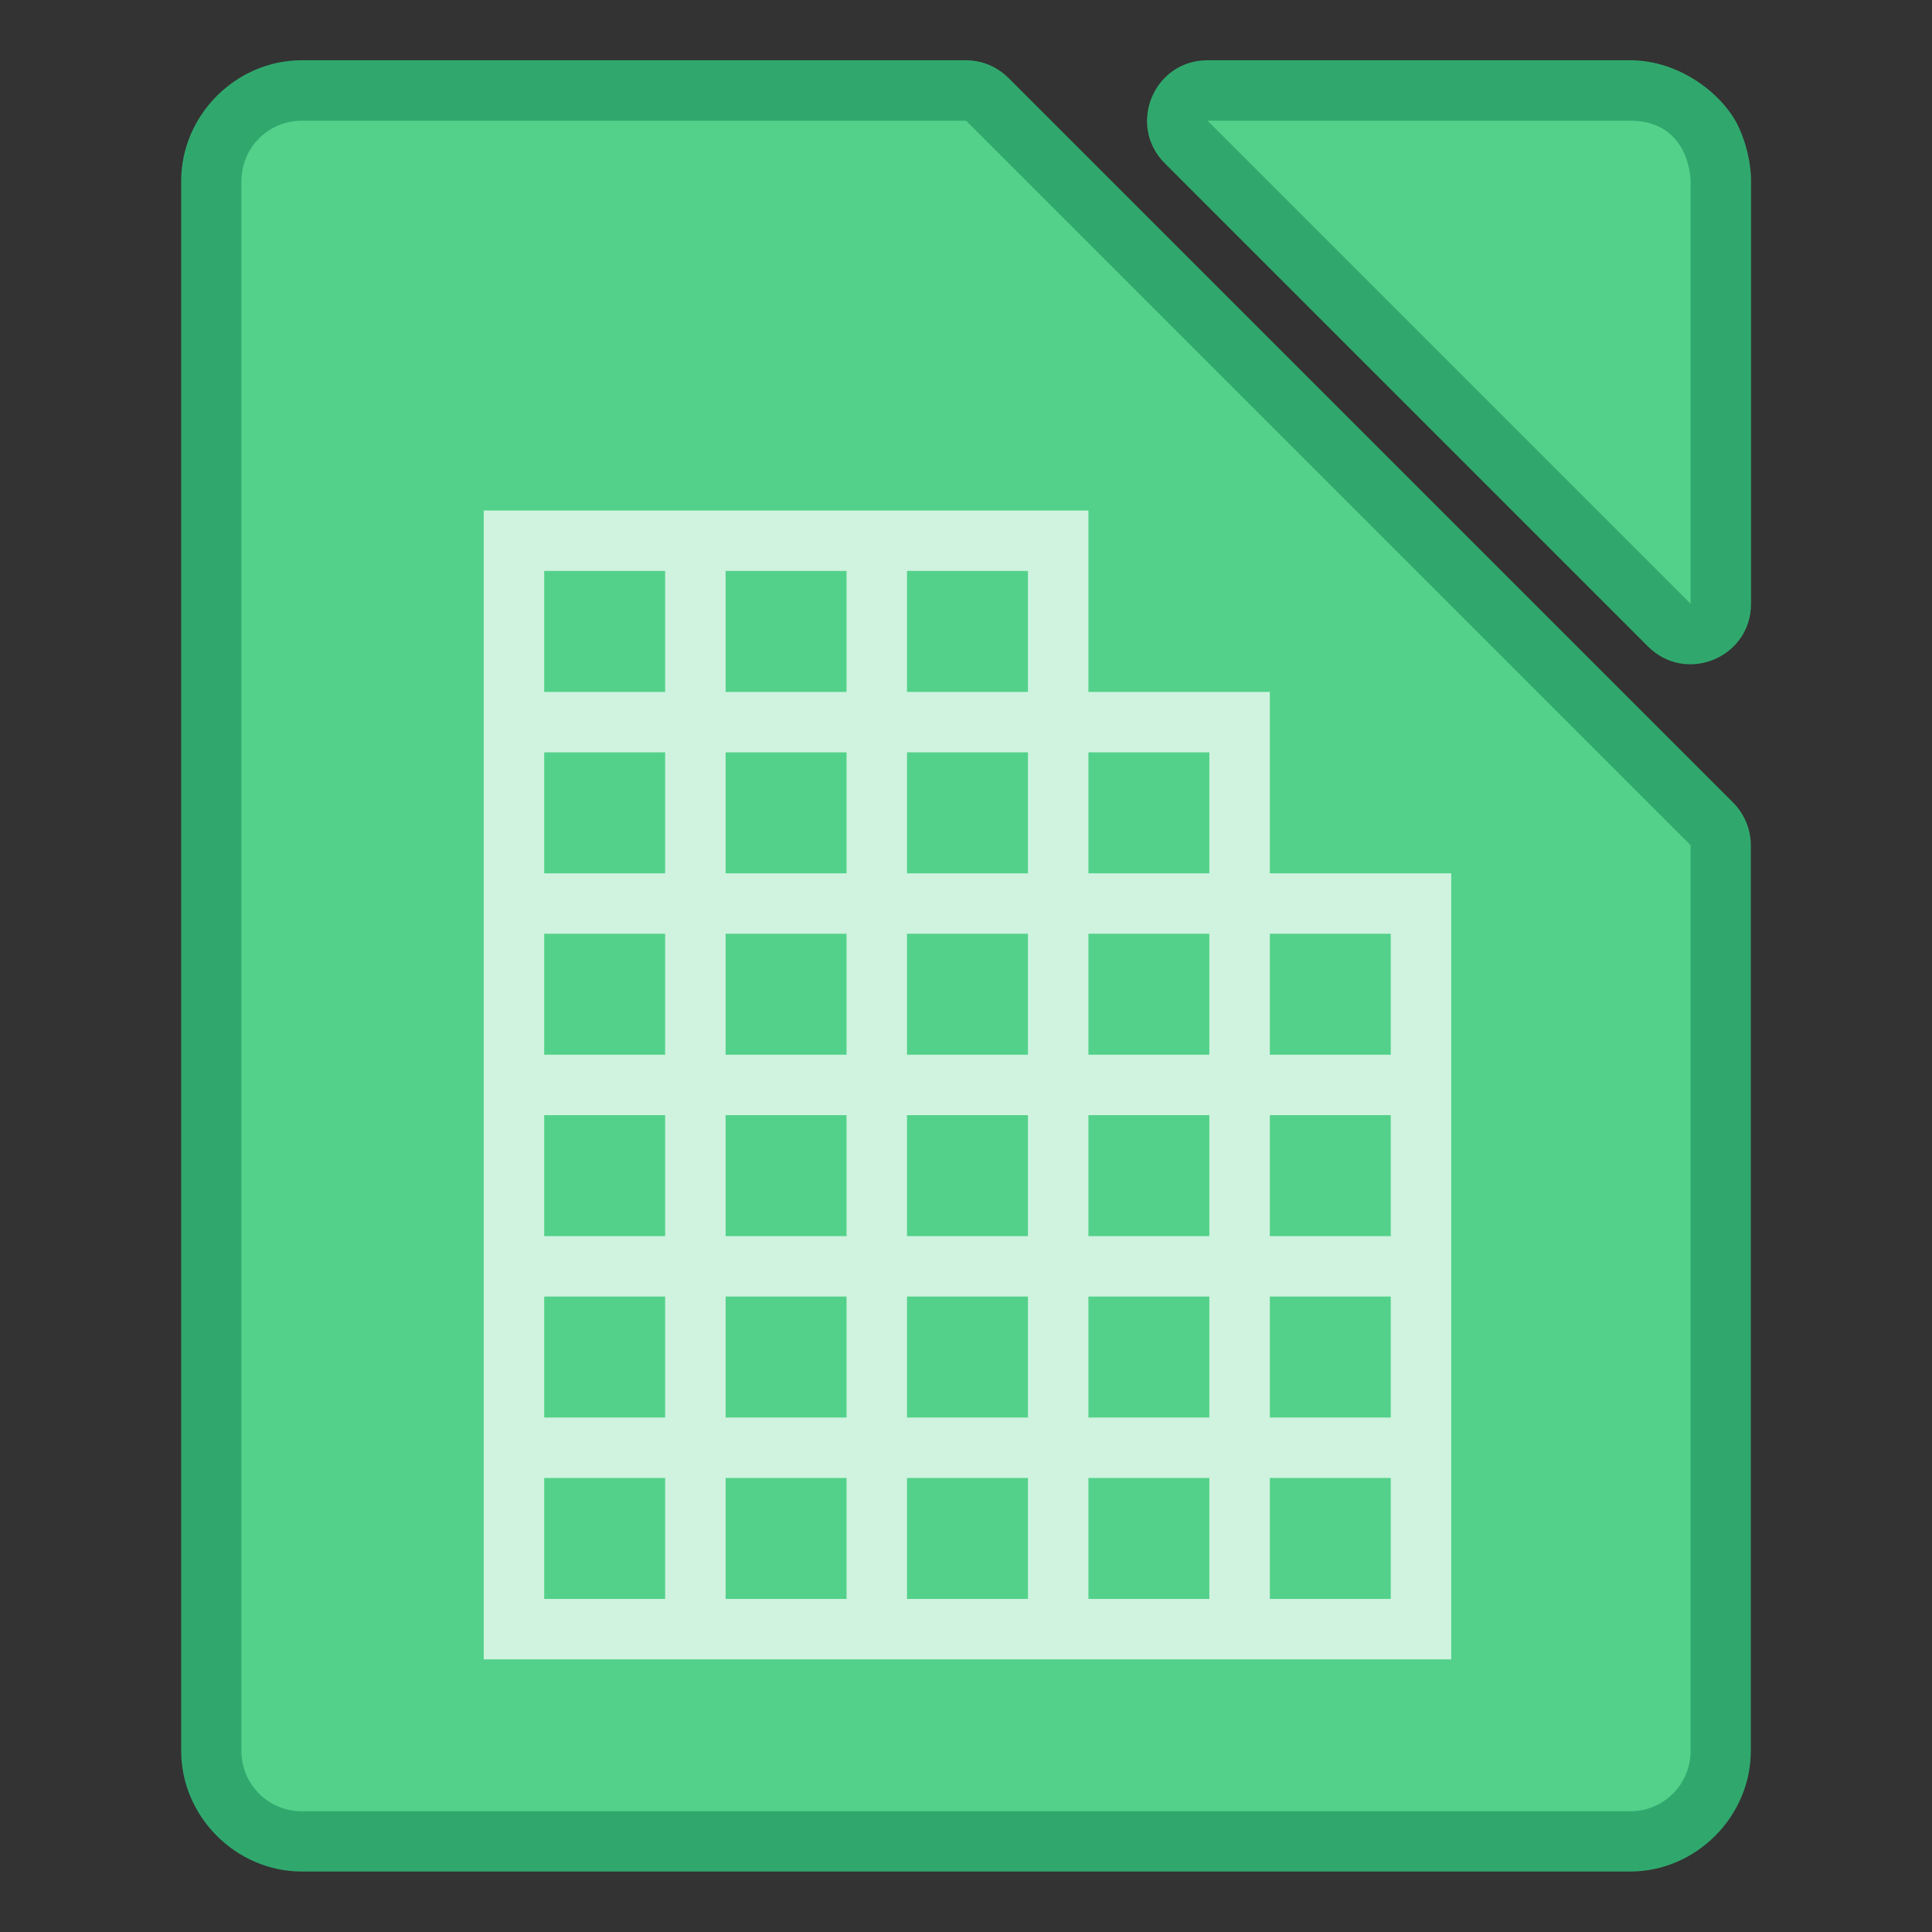 <?xml version="1.0" encoding="UTF-8" standalone="no"?>
<!-- Created with Inkscape (http://www.inkscape.org/) -->

<svg
   width="32"
   height="32"
   viewBox="0 0 8.467 8.467"
   version="1.1"
   id="svg5"
   inkscape:version="1.2.2 (b0a8486541, 2022-12-01)"
   sodipodi:docname="libreoffice-calc.svg"
   xmlns:inkscape="http://www.inkscape.org/namespaces/inkscape"
   xmlns:sodipodi="http://sodipodi.sourceforge.net/DTD/sodipodi-0.dtd"
   xmlns="http://www.w3.org/2000/svg"
   xmlns:svg="http://www.w3.org/2000/svg">
  <rect x="0" y="0" width="8.467" height="8.467" fill="#333333" stroke="none"/>
  <sodipodi:namedview
     id="namedview7"
     pagecolor="#ffffff"
     bordercolor="#9c9c9c"
     borderopacity="0.247"
     inkscape:showpageshadow="false"
     inkscape:pageopacity="0.0"
     inkscape:pagecheckerboard="0"
     inkscape:deskcolor="#5e5e5e"
     inkscape:document-units="px"
     showgrid="true"
     inkscape:zoom="5.1754899"
     inkscape:cx="90.619441"
     inkscape:cy="49.850353"
     inkscape:window-width="2560"
     inkscape:window-height="1363"
     inkscape:window-x="0"
     inkscape:window-y="0"
     inkscape:window-maximized="1"
     inkscape:current-layer="layer1">
    <inkscape:grid
       type="xygrid"
       id="grid132"
       originx="0"
       originy="0" />
  </sodipodi:namedview>
  <defs
     id="defs2" />
  <g
     inkscape:label="Capa 1"
     inkscape:groupmode="layer"
     id="layer1">
    <g
       id="g3281"
       transform="translate(-6.615,-2.646)">
      <path
         id="path2011"
         style="color:#000000;fill:#30a86d;fill-opacity:1;stroke-width:0.265;stroke-linecap:round;stroke-linejoin:round;-inkscape-stroke:none"
         d="m 7.938,2.91 c -0.289,0 -0.529,0.241 -0.529,0.529 V 10.319 c 0,0.289 0.241,0.529 0.529,0.529 h 5.821 c 0.289,0 0.529,-0.241 0.529,-0.529 V 6.35 c -1.4e-5,-0.07 -0.028,-0.137 -0.078,-0.187 l -3.175,-3.175 c -0.05,-0.05 -0.117,-0.078 -0.187,-0.078 z m 3.969,0 c -0.236,9.26e-5 -0.354,0.285 -0.187,0.452 l 2.117,2.117 c 0.167,0.167 0.452,0.049 0.452,-0.187 V 3.44 c 0,0 0.004,-0.121 -0.061,-0.251 C 14.162,3.06 13.979,2.91 13.758,2.91 Z"
         sodipodi:nodetypes="ssssssccccscccccssc" />
      <path
         id="path2015"
         style="color:#000000;fill:#53d18a;fill-opacity:1;stroke-width:0.529;stroke-linecap:round;stroke-linejoin:round;-inkscape-stroke:none"
         d="m 7.938,3.175 c -0.147,0 -0.265,0.118 -0.265,0.265 V 10.319 c 0,0.147 0.118,0.265 0.265,0.265 h 5.821 c 0.147,0 0.265,-0.118 0.265,-0.265 V 6.35 l -3.175,-3.175 z m 3.969,0 2.117,2.117 V 3.44 c 0,0 -10e-7,-0.265 -0.265,-0.265 z" />
      <g
         inkscape:label="Capa 1"
         id="layer1-2"
         transform="matrix(0.265,0,0,0.265,6.615,-71.874)"
         style="fill:#d1f3e0;fill-opacity:1">
        <g
           id="g4421"
           transform="translate(15,-7)"
           style="fill:#d1f3e0;fill-opacity:1" />
        <path
           inkscape:connector-curvature="0"
           style="opacity:0.98;fill:#d1f3e0;fill-opacity:1;stroke:none;stroke-width:2;stroke-linecap:square;stroke-linejoin:miter;stroke-miterlimit:4;stroke-dasharray:none;stroke-opacity:1;paint-order:stroke markers fill"
           d="m 8,289.65 v 1 2 1 2 13 h 16 v -13 h -3 v -3 h -1 -2 v -3 z m 1,1 h 2 v 2 H 9 Z m 3,0 h 2 v 2 h -2 z m 3,0 h 2 v 2 h -2 z m -6,3 h 2 v 2 H 9 Z m 3,0 h 2 v 2 h -2 z m 3,0 h 2 v 2 h -2 z m 3,0 h 2 v 2 h -2 z m -9,3 h 2 v 2 H 9 Z m 3,0 h 2 v 2 h -2 z m 3,0 h 2 v 2 h -2 z m 3,0 h 2 v 2 h -2 z m 3,0 h 2 v 2 h -2 z m -12,3 h 2 v 2 H 9 Z m 3,0 h 2 v 2 h -2 z m 3,0 h 2 v 2 h -2 z m 3,0 h 2 v 2 h -2 z m 3,0 h 2 v 2 h -2 z m -12,3 h 2 v 2 H 9 Z m 3,0 h 2 v 2 h -2 z m 3,0 h 2 v 2 h -2 z m 3,0 h 2 v 2 h -2 z m 3,0 h 2 v 2 h -2 z m -12,3 h 2 v 2 H 9 Z m 3,0 h 2 v 2 h -2 z m 3,0 h 2 v 2 h -2 z m 3,0 h 2 v 2 h -2 z m 3,0 h 2 v 2 h -2 z"
           id="rect3294-3" />
      </g>
    </g>
  </g>
</svg>
